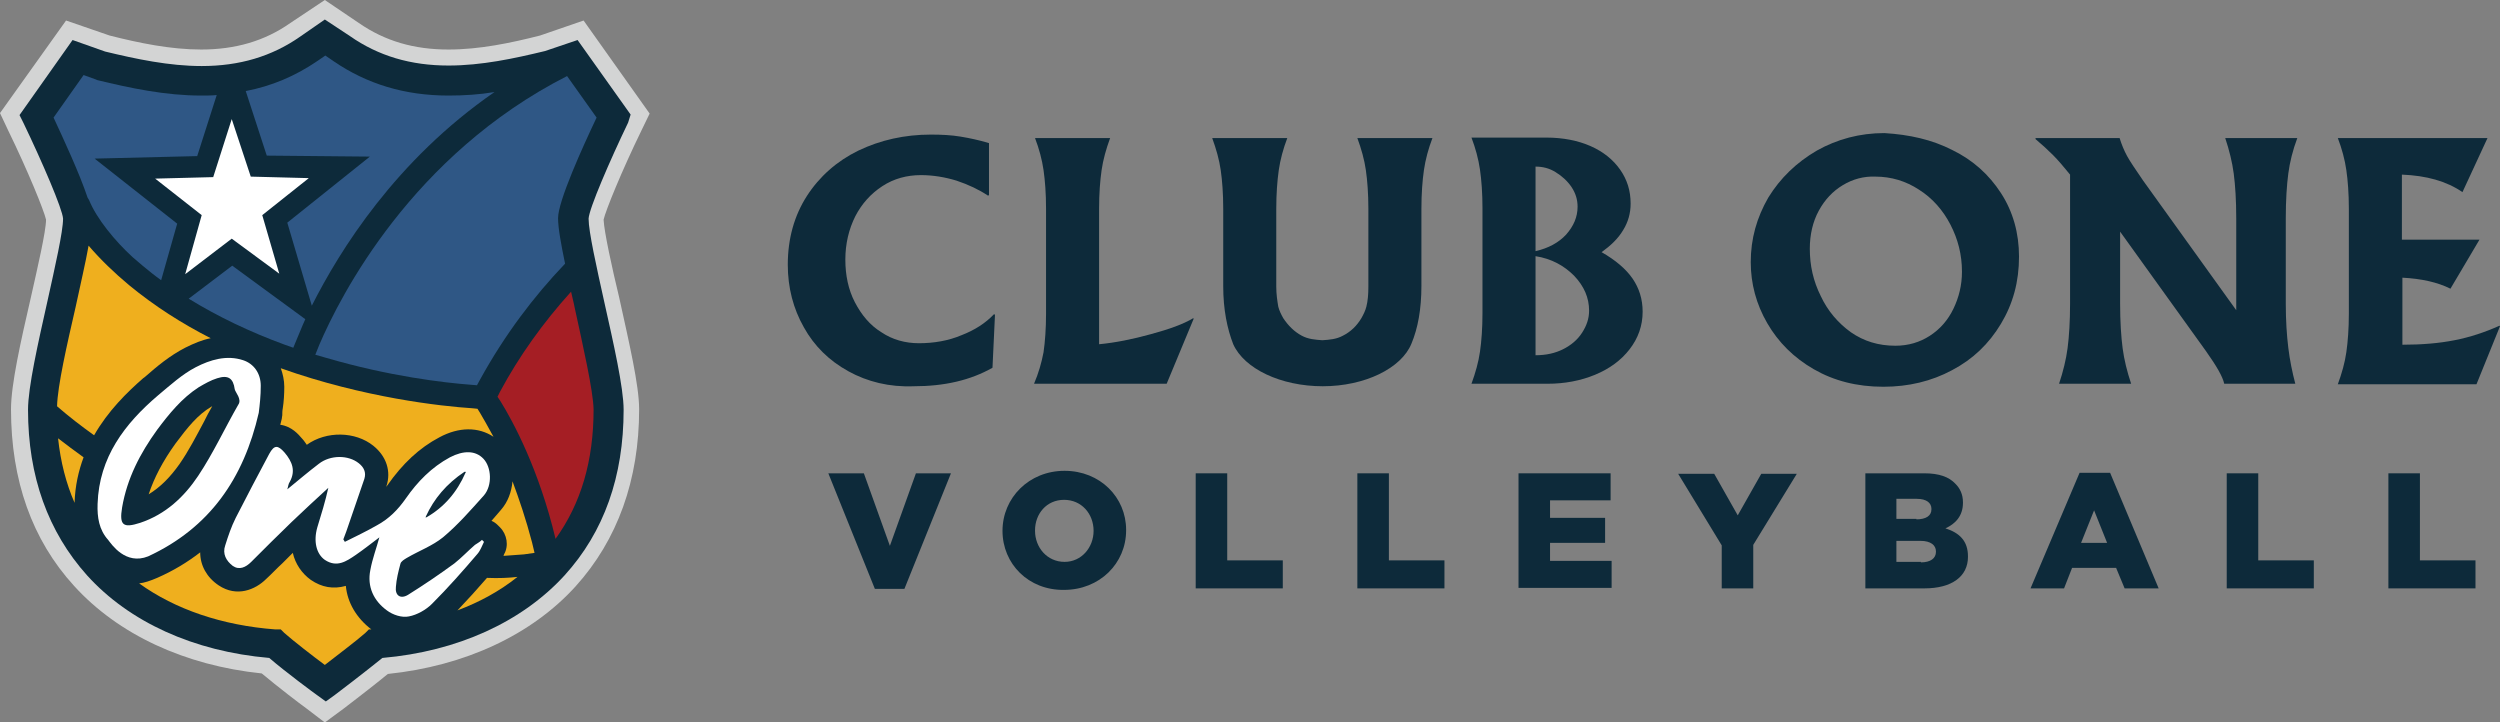 <svg width="218" height="63" viewBox="0 0 218 63" fill="none" xmlns="http://www.w3.org/2000/svg">
<rect x="0" y="0" width="218" height="63" fill="#808080" stroke="none"/>
<path d="M28.325 63L26.666 61.735C26.23 61.429 24.179 59.859 22.826 58.724C16.105 58.026 10.3 55.321 6.459 51.089C2.793 47.075 0.96 41.884 0.96 35.688C0.96 33.551 1.789 29.842 2.706 25.872C3.273 23.341 4.015 20.157 4.015 19.153C3.841 18.368 2.444 14.921 0.698 11.344L0 9.86L5.761 1.789L9.558 3.098C12.133 3.752 14.883 4.319 17.545 4.319C20.512 4.319 23.087 3.578 25.313 2.007L28.325 0L31.293 2.007C33.562 3.578 36.093 4.319 39.105 4.319C41.811 4.319 44.517 3.752 47.092 3.098L50.889 1.789L56.649 9.904L55.951 11.344C54.205 14.921 52.809 18.368 52.634 19.153C52.678 20.2 53.376 23.385 53.987 25.916C54.86 29.886 55.733 33.594 55.733 35.688C55.733 41.84 53.856 47.075 50.19 51.133C46.349 55.365 40.545 58.07 33.824 58.768C32.34 59.99 30.027 61.735 29.983 61.778L28.325 63Z" fill="#D3D4D4"/>
<path d="M54.991 9.991L50.365 3.49L47.528 4.45C44.822 5.105 41.985 5.715 39.105 5.715C35.831 5.715 32.995 4.886 30.507 3.141L28.325 1.702L26.186 3.185C23.698 4.93 20.862 5.759 17.588 5.759C14.752 5.759 11.871 5.148 9.165 4.494L6.328 3.49L1.702 10.035L2.051 10.733C3.666 14.092 5.455 18.237 5.499 19.066C5.499 20.2 4.801 23.254 4.146 26.221C3.317 29.929 2.444 33.769 2.444 35.732C2.444 41.535 4.19 46.377 7.594 50.173C11.26 54.231 16.89 56.805 23.48 57.372C24.833 58.55 27.495 60.513 27.627 60.6L28.412 61.168L29.198 60.6C29.329 60.513 31.947 58.506 33.344 57.372C39.89 56.805 45.52 54.231 49.23 50.173C52.678 46.377 54.38 41.535 54.38 35.732C54.38 33.812 53.507 29.973 52.678 26.265C52.023 23.298 51.325 20.2 51.325 19.066C51.369 18.193 53.158 14.049 54.773 10.689L54.991 9.991Z" fill="#0D2A3A"/>
<path d="M72.23 41.273H75.329L77.598 47.599L79.868 41.273H82.923L78.864 51.351H76.289L72.23 41.273Z" fill="#0D2A3A"/>
<path d="M87.418 46.29C87.418 43.411 89.731 41.055 92.83 41.055C95.929 41.055 98.198 43.367 98.198 46.203V46.246C98.198 49.126 95.885 51.438 92.786 51.438C89.688 51.482 87.418 49.17 87.418 46.29ZM95.361 46.29C95.361 44.807 94.314 43.585 92.786 43.585C91.259 43.585 90.255 44.807 90.255 46.246V46.29C90.255 47.73 91.302 48.995 92.83 48.995C94.314 48.995 95.361 47.73 95.361 46.29Z" fill="#0D2A3A"/>
<path d="M104.265 41.273H107.014V48.864H111.859V51.307H104.265V41.273Z" fill="#0D2A3A"/>
<path d="M118.362 41.273H121.111V48.864H125.956V51.307H118.362V41.273Z" fill="#0D2A3A"/>
<path d="M132.415 41.273H140.445V43.629H135.164V45.156H139.965V47.337H135.164V48.908H140.533V51.264H132.415V41.273Z" fill="#0D2A3A"/>
<path d="M150.134 47.555L146.337 41.316H149.48L151.531 44.938L153.582 41.316H156.681L152.884 47.512V51.307H150.134V47.555Z" fill="#0D2A3A"/>
<path d="M162.704 41.273H167.81C169.076 41.273 169.948 41.578 170.516 42.189C170.909 42.582 171.17 43.105 171.17 43.803V43.847C171.17 44.981 170.516 45.679 169.643 46.072C170.865 46.465 171.607 47.163 171.607 48.515V48.559C171.607 50.26 170.21 51.307 167.81 51.307H162.66V41.273H162.704ZM167.112 45.287C167.941 45.287 168.421 44.981 168.421 44.414V44.37C168.421 43.847 167.984 43.498 167.155 43.498H165.366V45.243H167.112V45.287ZM167.504 49.039C168.334 49.039 168.814 48.69 168.814 48.123V48.079C168.814 47.555 168.377 47.163 167.461 47.163H165.366V48.995H167.504V49.039Z" fill="#0D2A3A"/>
<path d="M181.339 41.229H184.002L188.235 51.307H185.267L184.525 49.519H180.685L179.986 51.307H177.062L181.339 41.229ZM183.74 47.337L182.605 44.501L181.47 47.337H183.74Z" fill="#0D2A3A"/>
<path d="M194.171 41.273H196.92V48.864H201.765V51.307H194.171V41.273Z" fill="#0D2A3A"/>
<path d="M208.268 41.273H211.017V48.864H215.862V51.307H208.268V41.273Z" fill="#0D2A3A"/>
<path d="M73.976 32.373C72.317 31.456 71.008 30.191 70.092 28.533C69.175 26.919 68.695 25.087 68.695 23.08C68.695 20.811 69.262 18.804 70.353 17.102C71.445 15.401 72.972 14.048 74.849 13.132C76.769 12.216 78.864 11.736 81.177 11.736C82.094 11.736 82.966 11.78 83.752 11.911C84.538 12.041 85.367 12.216 86.24 12.478V17.015L86.153 17.059C85.367 16.535 84.45 16.099 83.403 15.75C82.399 15.444 81.352 15.27 80.304 15.27C79.082 15.27 77.948 15.575 76.944 16.23C75.94 16.884 75.154 17.757 74.587 18.848C74.02 19.982 73.714 21.247 73.714 22.643C73.714 23.996 73.976 25.261 74.543 26.352C75.111 27.442 75.853 28.359 76.856 28.97C77.817 29.624 78.951 29.929 80.13 29.929C81.439 29.929 82.705 29.711 83.839 29.231C84.974 28.795 85.934 28.184 86.676 27.399L86.763 27.442L86.545 32.067C84.625 33.158 82.356 33.681 79.693 33.681C77.555 33.769 75.634 33.289 73.976 32.373Z" fill="#0D2A3A"/>
<path d="M90.997 30.715C91.128 29.798 91.215 28.664 91.215 27.355V18.193C91.215 16.884 91.128 15.75 90.997 14.834C90.866 13.918 90.604 12.958 90.255 12.041H96.802C96.452 13.001 96.191 13.918 96.06 14.834C95.929 15.75 95.841 16.884 95.841 18.193V30.017C97.238 29.886 98.766 29.58 100.337 29.144C101.952 28.708 103.174 28.271 104.046 27.748L104.09 27.791L101.733 33.463H90.168C90.561 32.547 90.822 31.631 90.997 30.715Z" fill="#0D2A3A"/>
<path d="M142.366 24.301C142.933 25.13 143.238 26.09 143.238 27.181C143.238 28.402 142.846 29.493 142.104 30.453C141.362 31.413 140.358 32.154 139.092 32.678C137.827 33.202 136.43 33.463 134.946 33.463H128.312C128.661 32.504 128.923 31.587 129.054 30.671C129.185 29.755 129.272 28.62 129.272 27.312V18.15C129.272 16.841 129.185 15.706 129.054 14.79C128.923 13.874 128.661 12.914 128.312 11.998H134.859C136.299 11.998 137.608 12.26 138.699 12.74C139.791 13.22 140.663 13.918 141.274 14.79C141.885 15.663 142.191 16.623 142.191 17.757C142.191 18.586 141.973 19.371 141.536 20.069C141.1 20.811 140.445 21.422 139.66 21.989C140.882 22.687 141.798 23.472 142.366 24.301ZM133.899 21.902C135.033 21.64 135.906 21.16 136.561 20.462C137.216 19.72 137.565 18.935 137.565 18.019C137.565 17.408 137.39 16.841 137.041 16.317C136.692 15.794 136.212 15.357 135.644 15.008C135.077 14.659 134.51 14.528 133.899 14.528V21.902ZM136.299 30.453C136.997 30.104 137.565 29.624 137.958 29.013C138.35 28.402 138.569 27.792 138.569 27.093C138.569 25.959 138.132 24.956 137.259 24.04C136.386 23.167 135.295 22.556 133.899 22.338V30.977C134.815 30.977 135.601 30.802 136.299 30.453Z" fill="#0D2A3A"/>
<path d="M170.254 13.089C172.043 13.961 173.44 15.226 174.487 16.841C175.535 18.455 176.058 20.331 176.058 22.381C176.058 24.563 175.535 26.483 174.487 28.228C173.44 29.973 172.043 31.325 170.21 32.285C168.421 33.245 166.413 33.725 164.231 33.725C161.918 33.725 159.91 33.202 158.165 32.198C156.419 31.195 155.066 29.842 154.106 28.184C153.145 26.526 152.665 24.738 152.665 22.861C152.665 20.811 153.189 18.979 154.193 17.233C155.24 15.532 156.637 14.179 158.426 13.132C160.216 12.129 162.18 11.605 164.318 11.605C166.5 11.736 168.464 12.172 170.254 13.089ZM160.696 16.143C159.823 16.666 159.125 17.408 158.601 18.368C158.077 19.328 157.815 20.462 157.815 21.683C157.815 23.167 158.121 24.519 158.776 25.828C159.387 27.137 160.303 28.184 161.394 28.97C162.529 29.755 163.795 30.148 165.278 30.148C166.413 30.148 167.417 29.842 168.29 29.275C169.163 28.708 169.861 27.922 170.341 26.919C170.821 25.916 171.083 24.868 171.083 23.69C171.083 22.207 170.734 20.855 170.079 19.589C169.425 18.324 168.508 17.277 167.33 16.535C166.195 15.794 164.929 15.401 163.533 15.401C162.529 15.357 161.569 15.619 160.696 16.143Z" fill="#0D2A3A"/>
<path d="M199.32 26.483C199.32 27.966 199.408 29.231 199.539 30.322C199.67 31.413 199.888 32.46 200.15 33.463H193.952C193.821 32.852 193.298 31.936 192.337 30.584L184.874 20.2V26.439C184.874 28.053 184.962 29.362 185.093 30.366C185.224 31.369 185.485 32.416 185.835 33.463H179.55C179.899 32.416 180.161 31.369 180.292 30.366C180.423 29.362 180.51 28.053 180.51 26.439V15.226C179.943 14.528 179.463 13.961 179.026 13.525C178.59 13.089 178.066 12.609 177.499 12.129V12.041H184.831C185.005 12.609 185.224 13.132 185.485 13.612C185.747 14.092 186.227 14.79 186.882 15.75L195 27.05V19.022C195 17.451 194.912 16.143 194.782 15.139C194.651 14.136 194.389 13.089 194.04 12.041H200.324C199.931 13.089 199.67 14.136 199.539 15.139C199.408 16.143 199.32 17.451 199.32 19.022V26.483Z" fill="#0D2A3A"/>
<path d="M204.601 30.715C204.732 29.798 204.82 28.664 204.82 27.355V18.193C204.82 16.884 204.732 15.75 204.601 14.834C204.47 13.918 204.209 12.958 203.859 12.041H216.909L214.727 16.753C213.33 15.794 211.584 15.314 209.446 15.226V20.898H216.211L213.679 25.174C212.544 24.607 211.148 24.301 209.489 24.214V30.06C211.192 30.06 212.719 29.929 214.028 29.668C215.381 29.406 216.691 28.97 217.956 28.402L218 28.446L215.949 33.507H203.859C204.209 32.547 204.47 31.631 204.601 30.715Z" fill="#0D2A3A"/>
<path d="M115.35 33.681C119.016 33.681 122.202 32.111 123.075 29.973C123.642 28.62 123.948 26.963 123.948 24.912V18.193C123.948 16.884 124.035 15.75 124.166 14.834C124.297 13.918 124.559 12.958 124.908 12.041H118.362C118.711 13.001 118.973 13.918 119.103 14.834C119.234 15.75 119.322 16.884 119.322 18.193V24.999C119.322 25.654 119.278 26.221 119.147 26.744C119.06 27.093 118.885 27.442 118.711 27.748C118.318 28.402 117.794 28.926 117.096 29.275C116.528 29.58 115.961 29.624 115.306 29.668C114.695 29.624 114.084 29.58 113.517 29.275C112.862 28.926 112.339 28.402 111.902 27.748C111.728 27.442 111.553 27.093 111.466 26.744C111.379 26.221 111.291 25.654 111.291 24.999V18.193C111.291 16.884 111.379 15.75 111.509 14.834C111.64 13.918 111.902 12.958 112.251 12.041H105.705C106.054 13.001 106.316 13.918 106.447 14.834C106.578 15.75 106.665 16.884 106.665 18.193V24.956C106.665 27.006 107.014 28.664 107.538 30.017C108.498 32.154 111.684 33.681 115.35 33.681Z" fill="#0D2A3A"/>
<path d="M27.845 30.06L27.495 30.933L28.412 31.195C33.911 32.809 38.712 33.376 41.069 33.551L41.592 33.594L41.854 33.114C44.036 29.144 46.568 25.828 49.274 22.992C48.925 21.291 48.663 19.895 48.663 19.022C48.663 17.539 50.801 12.827 52.023 10.253L49.448 6.632C35.919 13.525 29.678 25.785 27.845 30.06Z" fill="#2F5785"/>
<path d="M29.067 5.323L28.368 4.843L27.67 5.323C25.75 6.632 23.698 7.504 21.429 7.94L23.262 13.569L32.253 13.656L25.052 19.415L27.19 26.657C29.634 21.814 34.522 13.961 43.12 8.028C41.811 8.246 40.458 8.333 39.105 8.333C35.308 8.333 31.991 7.33 29.067 5.323Z" fill="#2F5785"/>
<path d="M11.566 22.425C11.566 22.425 13.05 23.734 14.053 24.432L15.45 19.502L8.249 13.83L17.196 13.612L18.898 8.289C18.461 8.333 18.025 8.333 17.545 8.333C14.402 8.333 11.347 7.679 8.467 6.981L8.38 6.937L7.289 6.544L4.67 10.253C5.543 12.129 6.939 15.139 7.638 17.233C7.681 17.321 7.725 17.364 7.769 17.451C8.423 19.066 10.038 21.029 11.566 22.425Z" fill="#2F5785"/>
<path d="M16.454 26.046C18.941 27.573 21.735 28.926 24.833 30.06L25.575 30.322L25.881 29.58C26.099 29.1 26.317 28.49 26.623 27.835L20.251 23.167L16.454 26.046Z" fill="#2F5785"/>
<path d="M50.103 26.788C50.016 26.308 49.885 25.872 49.797 25.436C47.353 28.14 45.258 31.064 43.6 34.161L43.382 34.598L43.644 34.99C44.778 36.823 47.004 40.967 48.444 46.988C50.67 43.891 51.761 40.182 51.761 35.688C51.718 34.03 50.845 30.191 50.103 26.788Z" fill="#A51E24"/>
<path d="M41.854 35.994L41.636 35.645L41.2 35.601C38.494 35.427 31.729 34.685 24.484 32.111C24.659 32.591 24.79 33.158 24.79 33.725C24.79 34.38 24.746 35.034 24.659 35.601C24.615 35.819 24.615 36.037 24.615 36.212C24.615 36.299 24.571 36.386 24.571 36.517C24.528 36.692 24.484 36.866 24.44 37.041C25.444 37.172 26.055 37.913 26.317 38.219C26.492 38.393 26.623 38.611 26.753 38.786C28.456 37.564 30.987 37.608 32.558 38.873C33.693 39.789 34.129 41.098 33.693 42.407C33.693 42.451 33.693 42.451 33.649 42.495C33.693 42.451 33.736 42.364 33.78 42.32C35.09 40.444 36.573 39.048 38.319 38.132C40.021 37.215 41.723 37.215 43.033 38.088C42.509 37.128 42.116 36.43 41.854 35.994Z" fill="#EFAF1E"/>
<path d="M7.288 39.877C6.547 39.353 5.805 38.786 5.063 38.219C5.281 40.269 5.761 42.145 6.503 43.847C6.547 42.364 6.852 41.055 7.288 39.877Z" fill="#EFAF1E"/>
<path d="M15.319 38.655C14.184 40.226 13.442 41.666 12.962 43.105C13.966 42.495 14.839 41.622 15.668 40.444C16.454 39.31 17.108 38.044 17.807 36.736C18.025 36.299 18.243 35.863 18.505 35.427C18.461 35.427 18.461 35.47 18.418 35.47C17.239 36.168 16.366 37.259 15.319 38.655Z" fill="#EFAF1E"/>
<path d="M12.482 32.983L12.657 32.852C13.704 31.936 14.795 31.02 16.148 30.322C16.934 29.929 17.676 29.624 18.374 29.493C15.886 28.228 13.486 26.701 11.26 24.868C9.951 23.778 8.772 22.643 7.725 21.422C7.463 22.905 7.027 24.738 6.59 26.788C5.848 30.017 5.019 33.638 4.975 35.427C6.023 36.343 7.114 37.172 8.205 37.957C9.427 35.819 11.085 34.205 12.482 32.983Z" fill="#EFAF1E"/>
<path d="M44.691 41.971C44.604 42.887 44.298 43.76 43.687 44.458C43.425 44.763 43.163 45.069 42.858 45.418C43.076 45.505 43.251 45.636 43.425 45.81L43.6 45.985C44.211 46.596 44.386 47.599 43.949 48.341C43.949 48.384 43.906 48.428 43.906 48.472C44.604 48.428 45.215 48.384 45.695 48.341L46.611 48.21L46.393 47.294C45.869 45.287 45.258 43.498 44.691 41.971Z" fill="#EFAF1E"/>
<path d="M24.484 54.885L24.79 55.19C25.575 55.888 27.321 57.241 28.325 57.983C29.328 57.197 31.074 55.888 31.86 55.19L32.165 54.885H32.384C31.074 53.882 30.289 52.529 30.158 51.089C29.067 51.395 28.063 51.22 27.103 50.566C26.317 49.998 25.75 49.17 25.532 48.21C25.226 48.515 24.921 48.821 24.615 49.126C24.135 49.562 23.698 50.042 23.218 50.478C22.258 51.438 20.643 52.093 19.072 51.046C18.025 50.348 17.457 49.3 17.457 48.166C16.323 49.039 15.101 49.78 13.704 50.391C13.093 50.653 12.569 50.828 12.133 50.871C15.275 53.14 19.378 54.536 24.004 54.885H24.484Z" fill="#EFAF1E"/>
<path d="M42.465 50.391C41.636 51.351 40.763 52.311 39.89 53.227C41.854 52.486 43.6 51.526 45.127 50.304C44.386 50.391 43.513 50.435 42.465 50.391Z" fill="#EFAF1E"/>
<path d="M22.564 35.994C21.254 41.709 18.287 46.029 12.918 48.515C10.954 49.301 9.732 47.468 9.427 47.075C8.641 46.203 8.467 45.112 8.51 43.934C8.641 39.877 10.867 36.954 13.791 34.467C14.839 33.594 15.886 32.634 17.065 32.024C18.33 31.369 19.77 30.933 21.211 31.413C22.127 31.718 22.738 32.547 22.738 33.638C22.738 34.51 22.651 35.296 22.564 35.994ZM20.469 33.943C20.338 32.983 19.901 32.678 18.941 32.983C18.374 33.158 17.85 33.463 17.326 33.769C15.843 34.729 14.752 36.081 13.704 37.477C12.22 39.528 11.085 41.709 10.649 44.24C10.387 45.81 10.736 46.072 12.22 45.592C14.446 44.85 16.061 43.324 17.283 41.491C18.592 39.528 19.596 37.346 20.774 35.296C21.123 34.816 20.512 34.205 20.469 33.943Z" fill="white"/>
<path d="M41.418 47.512C40.807 48.035 40.239 48.646 39.628 49.126C38.319 50.086 36.966 51.002 35.57 51.875C34.915 52.267 34.435 51.918 34.522 51.177C34.566 50.522 34.74 49.824 34.915 49.17C34.959 48.952 35.264 48.777 35.482 48.646C36.53 48.035 37.708 47.599 38.625 46.857C39.934 45.767 41.069 44.458 42.203 43.193C42.945 42.32 42.858 40.749 42.16 40.008C41.462 39.266 40.414 39.266 39.236 39.877C37.621 40.749 36.399 42.014 35.395 43.454C34.697 44.458 33.911 45.243 32.864 45.81C31.947 46.334 31.031 46.77 30.07 47.25C30.027 47.163 29.983 47.119 29.939 47.032C30.027 46.814 30.114 46.552 30.201 46.334C30.725 44.807 31.249 43.28 31.773 41.753C31.947 41.186 31.729 40.749 31.293 40.4C30.376 39.659 28.805 39.659 27.801 40.444C26.884 41.142 26.012 41.884 25.052 42.669C25.139 42.407 25.139 42.189 25.27 42.014C25.793 41.055 25.488 40.269 24.833 39.484C24.222 38.786 23.917 38.786 23.48 39.571C22.477 41.447 21.516 43.28 20.556 45.156C20.163 45.941 19.901 46.727 19.64 47.555C19.378 48.297 19.727 48.908 20.294 49.344C20.862 49.737 21.429 49.475 21.909 48.995C23.087 47.817 24.266 46.639 25.444 45.505C26.492 44.501 27.539 43.541 28.63 42.538C28.368 43.716 28.019 44.85 27.67 45.985C27.321 47.206 27.583 48.297 28.325 48.821C29.372 49.519 30.201 48.952 31.031 48.384C31.729 47.904 32.384 47.381 33.082 46.857C32.82 47.817 32.471 48.733 32.296 49.693C31.991 51.177 32.602 52.398 33.736 53.227C34.26 53.62 35.046 53.882 35.657 53.751C36.355 53.62 37.141 53.184 37.664 52.66C39.061 51.264 40.37 49.781 41.636 48.297C41.898 47.992 42.029 47.599 42.203 47.25C42.16 47.206 42.072 47.119 42.029 47.075C41.811 47.294 41.592 47.381 41.418 47.512ZM37.141 45.025C37.839 43.498 38.93 42.189 40.501 41.142C40.545 41.142 40.545 41.142 40.589 41.142C40.632 41.142 40.632 41.186 40.589 41.229C39.847 42.931 38.712 44.24 37.184 45.112H37.141H37.097C37.141 45.069 37.141 45.025 37.141 45.025Z" fill="white"/>
<path d="M26.928 15.532L22.869 18.76L24.353 23.865L20.207 20.811L16.148 23.909L17.588 18.76L13.53 15.575L18.592 15.445L20.207 10.384L21.866 15.401L26.928 15.532Z" fill="white"/>
</svg>
